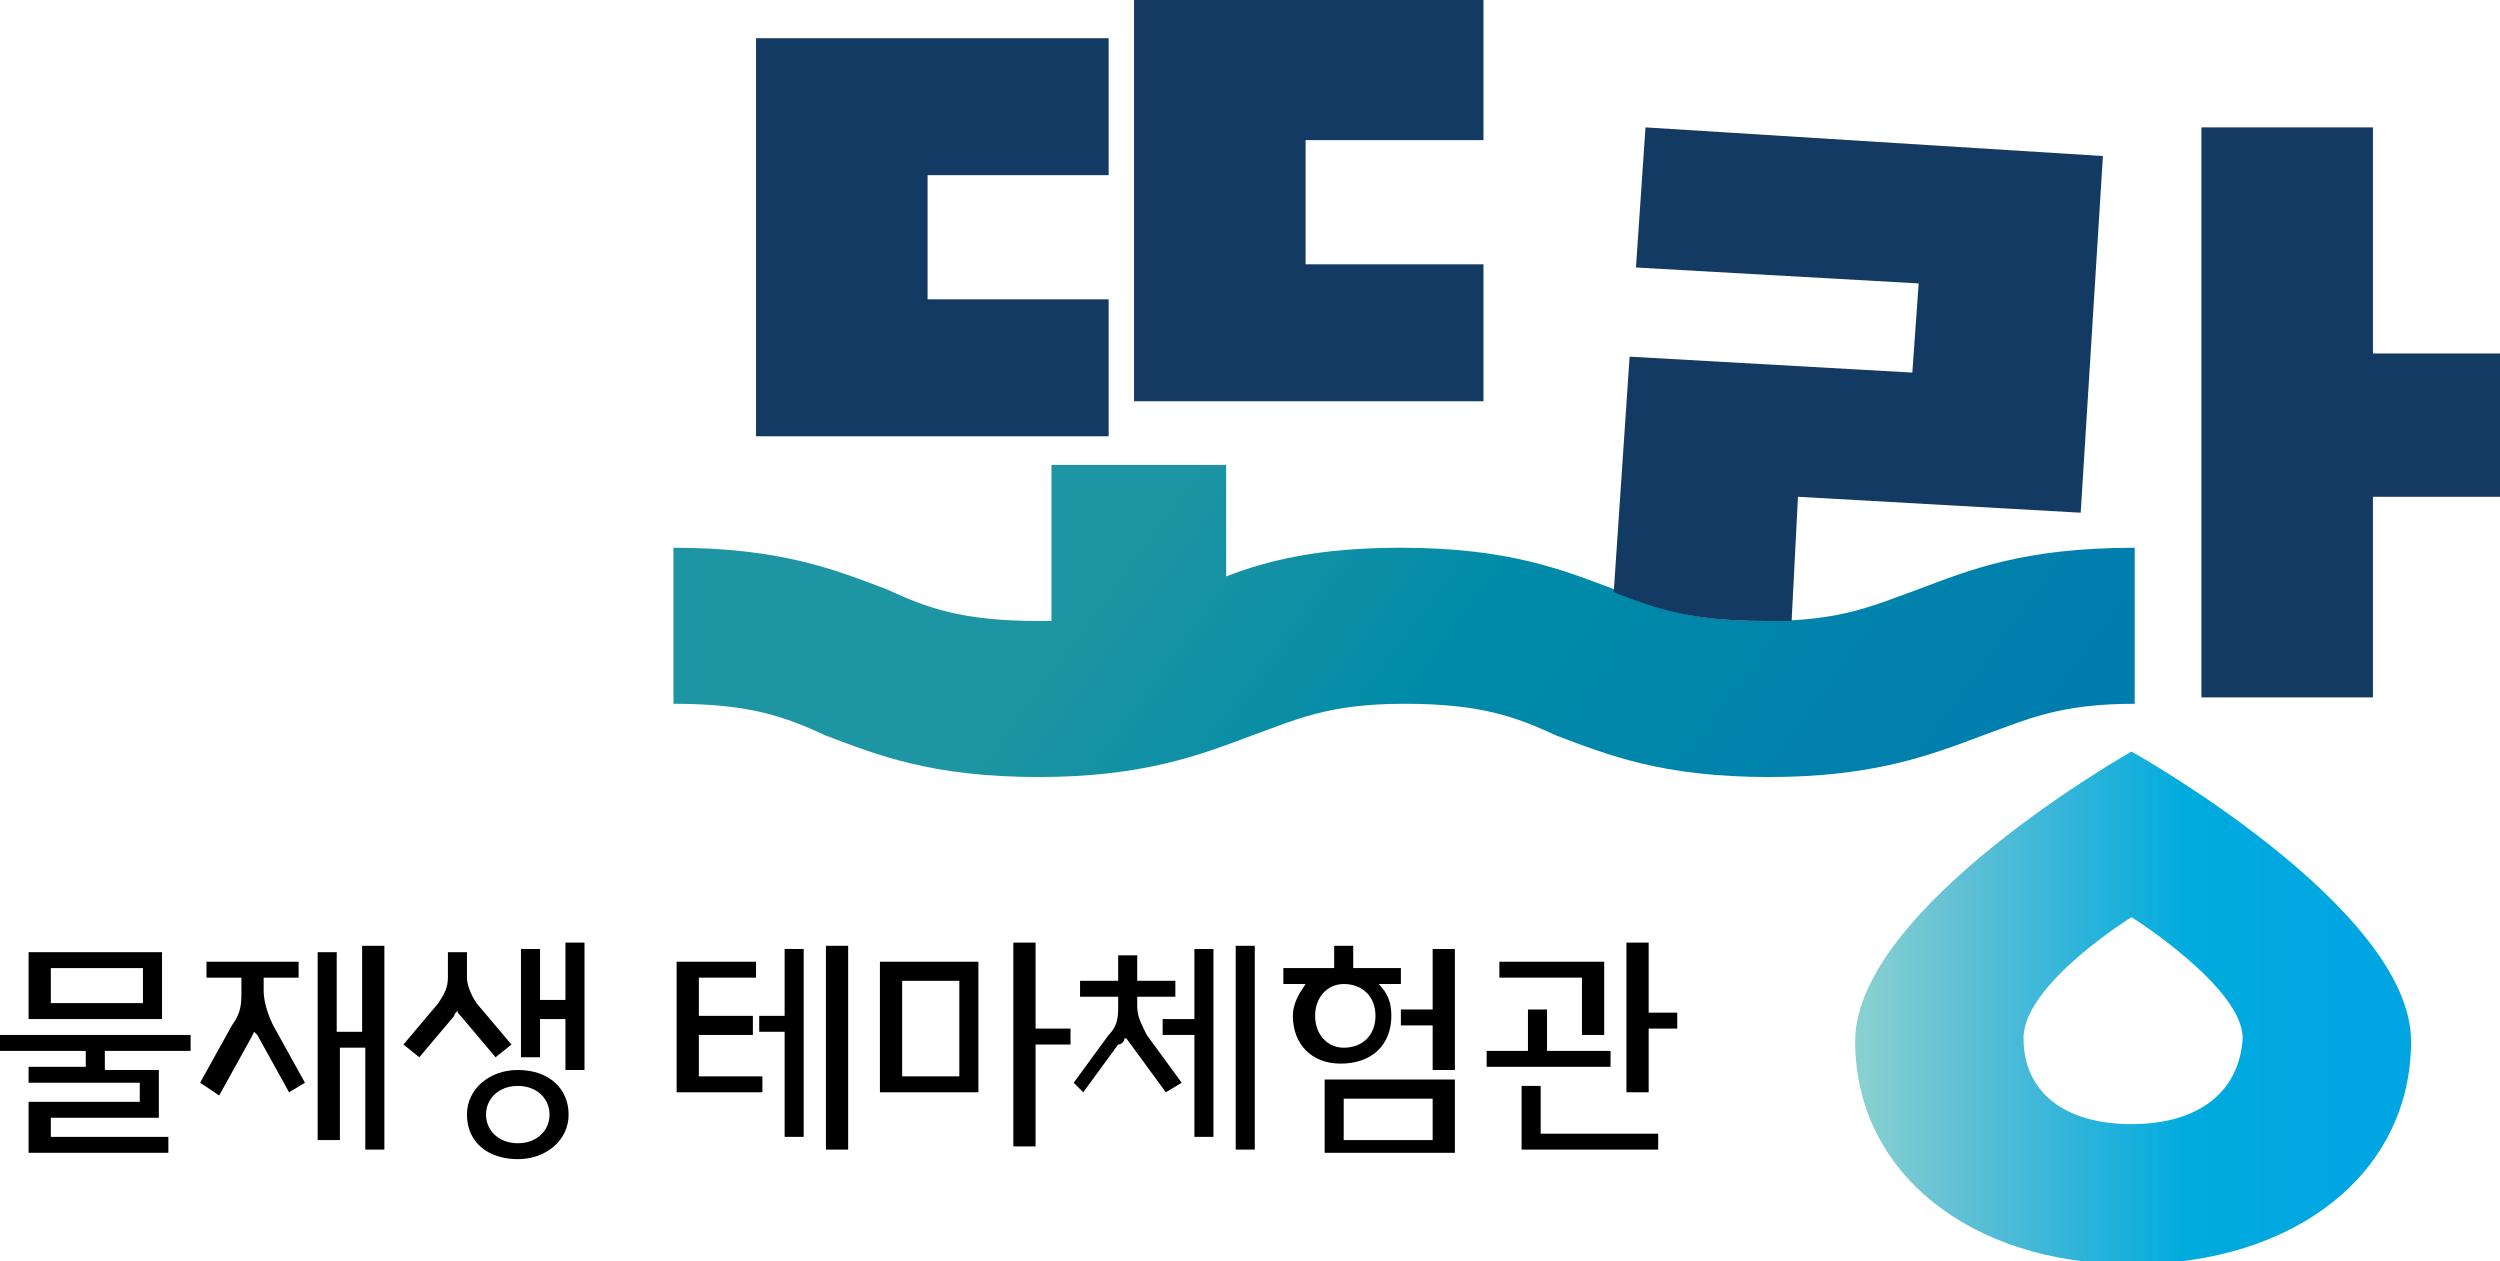 <svg width="339" height="171" viewBox="0 0 339 171" fill="none" xmlns="http://www.w3.org/2000/svg">
<g clip-path="url(#clip0_2048_82)">
<path d="M298.51 17.273H321.77V47.932H339V67.364H321.77V94.568H298.51V17.273Z" fill="#123A63"/>
<path d="M289.033 101.909C289.033 101.909 251.558 123.068 251.558 141.205C251.558 158.909 267.065 171.432 289.033 171.432C311.432 171.432 326.939 158.909 326.939 141.205C326.939 123.068 289.033 101.909 289.033 101.909ZM289.033 152.432C279.987 152.432 274.388 148.114 274.388 140.773C274.388 133.432 289.033 124.364 289.033 124.364C289.033 124.364 304.109 133.864 304.109 140.773C303.679 148.114 298.079 152.432 289.033 152.432Z" fill="url(#paint0_linear_2048_82)"/>
<path d="M102.518 5.182H150.332V23.75H125.779V40.591H150.332V59.159H102.518V5.182Z" fill="#123A63"/>
<path d="M201.16 0V19H177.038V35.841H201.16V54.409H153.778V0H201.16Z" fill="#123A63"/>
<path d="M260.173 79.886C254.142 82.045 249.835 84.204 239.497 84.204C229.159 84.204 224.421 82.477 218.821 79.886C211.929 77.295 204.606 74.273 189.961 74.273C178.761 74.273 171.869 76 166.269 78.159V63.045H142.578V84.204C142.147 84.204 141.286 84.204 140.855 84.204C130.517 84.204 125.779 82.477 120.179 79.886C113.287 77.295 105.964 74.273 91.319 74.273V95.432C101.657 95.432 106.395 97.159 111.995 99.75C118.887 102.341 126.21 105.364 140.855 105.364C155.07 105.364 162.823 102.341 169.715 99.75C175.746 97.591 180.053 95.432 190.391 95.432C200.729 95.432 205.468 97.159 211.067 99.75C217.959 102.341 225.282 105.364 239.927 105.364C254.142 105.364 261.896 102.341 268.788 99.75C274.818 97.591 279.126 95.432 289.464 95.432V74.273C274.387 74.273 267.065 77.295 260.173 79.886Z" fill="url(#paint1_linear_2048_82)"/>
<path d="M25.845 140.341V142.5H14.215V145.091H21.538V151.568H6.892V154.159H22.83V156.318H3.877V149.409H18.953V146.818H3.877V144.659H11.63V142.5H0V140.341H25.845ZM21.968 129.114V138.182H3.877V129.114H21.968ZM6.892 131.273V136.023H19.384V131.273H6.892Z" fill="black"/>
<path d="M27.137 146.818L31.445 139.045C32.737 137.318 32.737 136.023 32.737 134.295V132.568H27.999V130.409H40.49V132.568H35.752V134.295C35.752 135.591 36.183 137.318 37.044 139.045L41.352 146.818L39.198 148.114L34.891 140.341L34.46 139.909L34.029 140.773L29.722 148.545L27.137 146.818ZM52.121 128.25V155.886H49.536V142.068H46.09V154.591H43.075V129.114H45.659V139.909H49.105V128.25H52.121Z" fill="black"/>
<path d="M54.705 141.636L59.444 136.023C60.305 134.727 60.736 133.864 60.736 132.568V129.114H63.32V132.568C63.32 133.432 63.751 134.727 64.613 136.023L69.351 141.636L67.197 143.364L62.459 137.75C62.028 137.318 62.028 137.318 62.028 136.886C62.028 137.318 61.597 137.318 61.597 137.75L56.859 143.364L54.705 141.636ZM63.32 151.136C63.32 147.682 66.336 145.091 70.212 145.091C74.52 145.091 77.104 147.682 77.104 151.136C77.104 154.591 74.089 157.182 70.212 157.182C66.336 157.182 63.32 155.023 63.32 151.136ZM74.52 151.136C74.52 148.977 72.797 147.25 70.212 147.25C67.628 147.25 65.905 148.977 65.905 151.136C65.905 153.295 67.628 155.023 70.212 155.023C72.797 155.023 74.52 153.295 74.52 151.136ZM70.643 128.682H73.228V135.591H76.674V127.818H79.258V145.091H76.674V138.182H73.228V143.364H70.643V128.682Z" fill="black"/>
<path d="M103.38 148.114H91.75V130.409H102.518V132.568H94.765V137.75H102.088V140.341H94.765V145.955H103.38V148.114ZM106.395 137.75V128.682H108.98V154.159H106.395V139.909H102.949V137.75H106.395ZM115.01 128.25V155.886H111.995V128.25H115.01Z" fill="black"/>
<path d="M132.671 130.409V148.114H119.318V130.409H132.671ZM122.333 133V145.954H130.086V133H122.333ZM140.424 128.25V139.477H145.163V141.636H140.424V155.454H137.409V127.818H140.424V128.25Z" fill="black"/>
<path d="M145.593 146.818L150.332 140.341C151.624 139.045 151.624 137.75 151.624 136.455V135.159H146.455V133H151.624V129.545H154.208V133H159.377V135.159H154.208V136.455C154.208 137.75 154.639 138.614 155.501 140.341L160.239 146.818L158.085 148.114L153.347 141.636C152.916 141.205 152.916 140.773 152.485 140.773C152.485 141.205 152.055 141.636 151.624 141.636L146.886 148.114L145.593 146.818ZM161.962 138.182V128.682H164.546V154.159H161.962V140.341H157.654V138.182H161.962ZM170.146 128.25V155.886H167.562V128.25H170.146Z" fill="black"/>
<path d="M189.961 133.432H186.945C188.238 134.727 188.668 136.023 188.668 137.75C188.668 141.636 186.084 144.227 181.776 144.227C177.9 144.227 175.315 141.636 175.315 137.75C175.315 136.023 176.177 134.727 177.038 133.432H174.023V131.273H180.915V128.25H183.499V131.273H189.961V133.432ZM182.207 142.068C184.792 142.068 186.515 140.341 186.515 137.75C186.515 135.159 184.792 133.432 182.207 133.432C180.053 133.432 178.33 135.159 178.33 137.75C178.33 140.341 180.053 142.068 182.207 142.068ZM197.283 146.386V156.318H179.623V146.386H197.283ZM182.207 148.977V154.591H194.268V148.977H182.207ZM197.283 128.25V145.091H194.268V139.045H189.961V136.886H194.268V128.682H197.283V128.25Z" fill="black"/>
<path d="M209.775 136.886V142.5H218.39V144.659H201.591V142.5H207.191V136.886H209.775ZM217.098 140.341H214.513V132.568H203.314V130.409H217.529V140.341H217.098ZM208.914 147.682V153.727H224.851V155.886H206.329V147.25H208.914V147.682ZM223.559 128.25V137.318H227.436V139.477H223.559V148.114H220.544V127.818H223.559V128.25Z" fill="black"/>
<path d="M242.943 84.204L243.804 67.364L282.141 69.523L285.156 21.159L223.128 17.273L221.836 36.273L260.173 38.432L259.311 50.523L220.975 48.364L218.821 80.318C224.421 82.477 229.159 84.204 239.066 84.204C240.789 84.204 241.651 84.204 242.943 84.204Z" fill="#123A63"/>
</g>
<defs>
<linearGradient id="paint0_linear_2048_82" x1="251.33" y1="136.331" x2="326.996" y2="136.331" gradientUnits="userSpaceOnUse">
<stop stop-color="#8BD2D0"/>
<stop offset="0.19" stop-color="#62C0D5"/>
<stop offset="0.397" stop-color="#2FB4DA"/>
<stop offset="0.602" stop-color="#00ABDE"/>
<stop offset="0.805" stop-color="#00A7E0"/>
<stop offset="1" stop-color="#00A5E2"/>
</linearGradient>
<linearGradient id="paint1_linear_2048_82" x1="160.681" y1="62.944" x2="290.088" y2="158.331" gradientUnits="userSpaceOnUse">
<stop stop-color="#1E95A2"/>
<stop offset="0.277" stop-color="#008BA8"/>
<stop offset="0.753" stop-color="#007CAF"/>
<stop offset="1" stop-color="#0077B3"/>
</linearGradient>
<clipPath id="clip0_2048_82">
<rect width="339" height="171" fill="white"/>
</clipPath>
</defs>
</svg>

